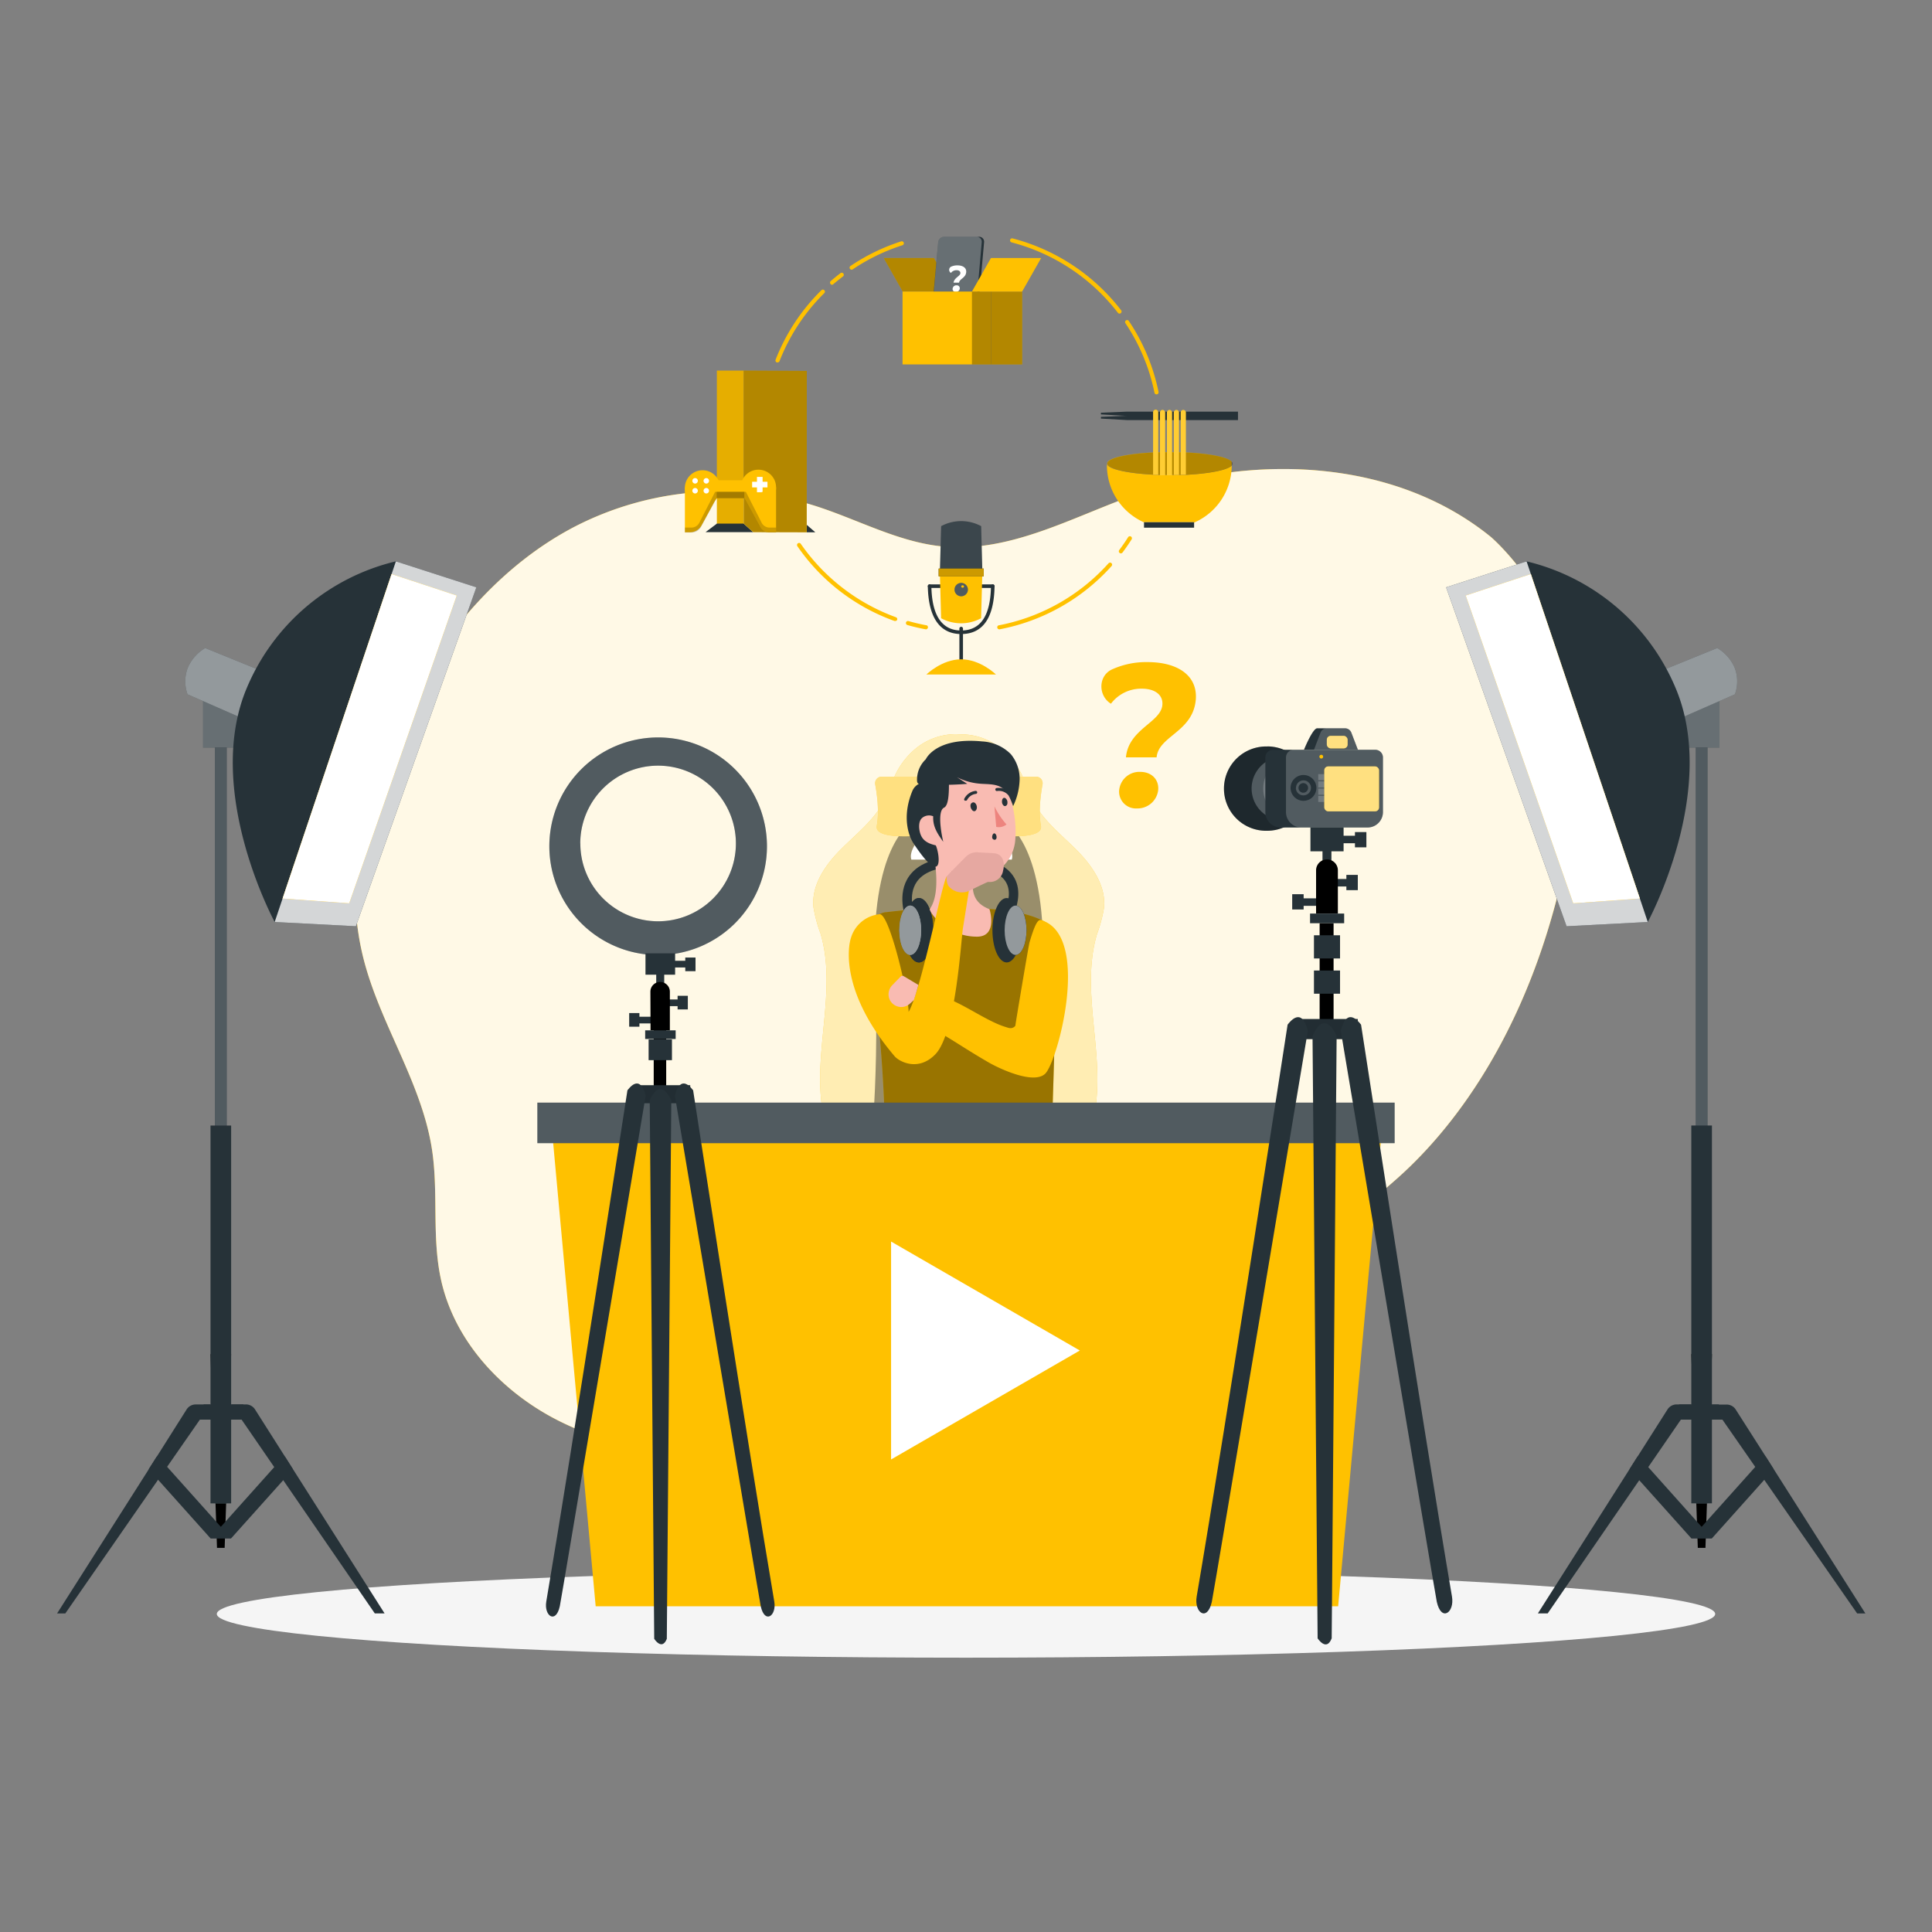 <svg xmlns="http://www.w3.org/2000/svg" viewBox="0 0 500 500"><rect x="0" y="0" width="500" height="500" fill="#808080" stroke="none"/><g id="freepik--background-simple--inject-402"><path d="M385.8,138.93c-25.33-20.53-62.27-21.65-92.93-10.55-15.86,5.74-31.58,14.56-48.39,13.09-11.82-1-22.52-7.1-33.84-10.65a82.29,82.29,0,0,0-61.72,5.38c-18.21,9.43-32.32,25.53-42.36,43.41C94.92,200.34,88.24,225,94.07,248.08c4.3,17,15.1,32.12,17.74,49.49,1.69,11.16-.1,22.72,2.35,33.74,3.52,15.87,15.71,28.9,30.2,36.27s31.08,9.67,47.34,9.76c62.76.38,122.34-30.54,169.48-72,11.13-9.79,40.31-39.64,47.34-103.86C412.87,161.68,385.8,138.93,385.8,138.93Z" style="fill:#FFC100"></path><g style="opacity:0.9"><path d="M385.8,138.93c-25.33-20.53-62.27-21.65-92.93-10.55-15.86,5.74-31.58,14.56-48.39,13.09-11.82-1-22.52-7.1-33.84-10.65a82.29,82.29,0,0,0-61.72,5.38c-18.21,9.43-32.32,25.53-42.36,43.41C94.92,200.34,88.24,225,94.07,248.08c4.3,17,15.1,32.12,17.74,49.49,1.69,11.16-.1,22.72,2.35,33.74,3.52,15.87,15.71,28.9,30.2,36.27s31.08,9.67,47.34,9.76c62.76.38,122.34-30.54,169.48-72,11.13-9.79,40.31-39.64,47.34-103.86C412.87,161.68,385.8,138.93,385.8,138.93Z" style="fill:#fff"></path></g></g><g id="freepik--Shadow--inject-402"><ellipse id="freepik--path--inject-402" cx="250" cy="417.69" rx="193.89" ry="11.32" style="fill:#f5f5f5"></ellipse></g><g id="freepik--Character--inject-402"><path d="M283.92,241.68c-4.45,14.91,2.18,31.11-.65,46.4a20.91,20.91,0,0,1-3.51,8.86c-3.65,4.89-59.62,4.74-63.27-.15a21,21,0,0,1-3.51-8.86c-2.83-15.3,3.8-31.5-.65-46.4a35.83,35.83,0,0,1-1.81-6.77c-.54-5.64,3-10.83,7-14.85s8.64-7.59,11.26-12.6c1.24-2.36,2-5,3.19-7.33a20.12,20.12,0,0,1,5-6.24A16.48,16.48,0,0,1,247.43,190h.1l1.23.06.44,0a16.31,16.31,0,0,1,9.26,3.2,20.29,20.29,0,0,1,5.81,6.91c1.21,2.36,2,5,3.19,7.32,2.62,5,7.28,8.58,11.26,12.6s7.55,9.22,7,14.86A36.53,36.53,0,0,1,283.92,241.68Z" style="fill:#FFC100"></path><path d="M283.92,241.68c-4.45,14.91,2.18,31.11-.65,46.4a20.91,20.91,0,0,1-3.51,8.86c-3.65,4.89-59.62,4.74-63.27-.15a21,21,0,0,1-3.51-8.86c-2.83-15.3,3.8-31.5-.65-46.4a35.83,35.83,0,0,1-1.81-6.77c-.54-5.64,3-10.83,7-14.85s8.64-7.59,11.26-12.6c1.24-2.36,2-5,3.19-7.33a20.12,20.12,0,0,1,5-6.24A16.48,16.48,0,0,1,247.43,190h.1l1.23.06.44,0a16.31,16.31,0,0,1,9.26,3.2,20.29,20.29,0,0,1,5.81,6.91c1.21,2.36,2,5,3.19,7.32,2.62,5,7.28,8.58,11.26,12.6s7.55,9.22,7,14.86A36.53,36.53,0,0,1,283.92,241.68Z" style="fill:#fff;opacity:0.7"></path><polygon points="246.9 189.95 246.79 189.96 246.79 189.95 246.9 189.95" style="fill:#FFC100"></polygon><path d="M269.84,300.07c-2.37-2.38-41-2.38-43.38,0s1.37-16,0-48.59,9.28-38.39,9.28-38.39h24.83s10.62,5.8,9.27,38.39S272.21,302.44,269.84,300.07Z" style="opacity:0.4"></path><path d="M237.63,217.35c-1.07,1.42-2.3,3.51-1.77,5.11h9.6l1.33-9.37h-7.36l0,.24A9.09,9.09,0,0,1,237.63,217.35Z" style="fill:#fff"></path><path d="M260.07,217.35c1.07,1.42,2.31,3.51,1.77,5.11h-9.68l-1.25-9.37h7.36l0,.24A9.09,9.09,0,0,0,260.07,217.35Z" style="fill:#fff"></path><path d="M269.81,203c-.47,2.57-1.09,7.1-.42,10.71.58,3.06-6.87,3-13.36,2.4a84.56,84.56,0,0,0-15.75,0c-6.48.61-13.95.66-13.37-2.4.68-3.61.06-8.14-.41-10.71a1.7,1.7,0,0,1,1.67-2h40A1.7,1.7,0,0,1,269.81,203Z" style="fill:#FFC100"></path><path d="M269.81,203c-.47,2.57-1.09,7.1-.42,10.71.58,3.06-6.87,3-13.36,2.4a84.56,84.56,0,0,0-15.75,0c-6.48.61-13.95.66-13.37-2.4.68-3.61.06-8.14-.41-10.71a1.7,1.7,0,0,1,1.67-2h40A1.7,1.7,0,0,1,269.81,203Z" style="fill:#fff;opacity:0.5"></path><path d="M267.59,270.47s-.07,0-.08,0a0,0,0,0,1,0,0Z" style="fill:#263238"></path><path d="M237.26,203.56a2.92,2.92,0,0,0-.73,1.36,1.21,1.21,0,0,0,.61,1.32,1.5,1.5,0,0,0,1.5-.41c1.38-1.16,1.78-3.1,2.09-4.88,0,0-1.62.85-1.75,1A10.8,10.8,0,0,0,237.26,203.56Z" style="fill:#263238"></path><path d="M261.33,235.75c-11.83-1.38-20.13-1.07-32,.32l-.18,0a5.77,5.77,0,0,0-4.73,6.65,352.28,352.28,0,0,1,4.66,61.56l42.91-.8c.3-20.11,2-50.73.52-60.09C274.62,238.45,265.47,236.45,261.33,235.75Z" style="fill:#FFC100"></path><path d="M261.33,235.75c-11.83-1.38-20.13-1.07-32,.32l-.18,0a5.77,5.77,0,0,0-4.73,6.65,352.28,352.28,0,0,1,4.66,61.56l42.91-.8c.3-20.11,2-50.73.52-60.09C274.62,238.45,265.47,236.45,261.33,235.75Z" style="opacity:0.4"></path><path d="M260,240.74c0,3.53,1.27,6.39,2.83,6.39s2.82-2.86,2.82-6.39-1.26-6.38-2.82-6.38S260,237.22,260,240.74Z" style="fill:#263238"></path><path d="M234.42,237.64c-.11-.25-2.43-6.28.88-10.92,2.52-3.55,7.54-5.18,14.9-4.86,5.9.27,9.91,1.84,11.91,4.69,2.4,3.41,1.15,7.45.68,9l-.05.18L260.4,235l.06-.19c.41-1.32,1.36-4.42-.34-6.85-1.55-2.19-4.92-3.42-10-3.64-6.48-.29-10.79,1-12.81,3.83-2.54,3.57-.61,8.55-.59,8.6Z" style="fill:#263238"></path><path d="M256.84,240.74c0,4.61,1.65,8.34,3.69,8.34s3.69-3.73,3.69-8.34-1.65-8.33-3.69-8.33S256.84,236.14,256.84,240.74Z" style="fill:#263238"></path><path d="M241.51,240.74c0,4.61-1.65,8.34-3.69,8.34s-3.68-3.73-3.68-8.34,1.65-8.33,3.68-8.33S241.51,236.14,241.51,240.74Z" style="fill:#263238"></path><path d="M241.51,240.74c0,4.61-1.65,8.34-3.69,8.34s-3.68-3.73-3.68-8.34,1.65-8.33,3.68-8.33S241.51,236.14,241.51,240.74Z" style="fill:#263238"></path><path d="M238.4,240.74c0,3.53-1.27,6.39-2.83,6.39s-2.83-2.86-2.83-6.39,1.27-6.38,2.83-6.38S238.4,237.22,238.4,240.74Z" style="fill:#263238"></path><path d="M238.4,240.74c0,3.53-1.27,6.39-2.83,6.39s-2.83-2.86-2.83-6.39,1.27-6.38,2.83-6.38S238.4,237.22,238.4,240.74Z" style="fill:#263238"></path><g style="opacity:0.5"><path d="M238.4,240.74c0,3.53-1.27,6.39-2.83,6.39s-2.83-2.86-2.83-6.39,1.27-6.38,2.83-6.38S238.4,237.22,238.4,240.74Z" style="fill:#fff"></path><path d="M238.4,240.74c0,3.53-1.27,6.39-2.83,6.39s-2.83-2.86-2.83-6.39,1.27-6.38,2.83-6.38S238.4,237.22,238.4,240.74Z" style="fill:#fff"></path></g><path d="M260,240.74c0,3.53,1.27,6.39,2.83,6.39s2.82-2.86,2.82-6.39-1.26-6.38-2.82-6.38S260,237.22,260,240.74Z" style="fill:#263238"></path><path d="M260,240.74c0,3.53,1.27,6.39,2.83,6.39s2.82-2.86,2.82-6.39-1.26-6.38-2.82-6.38S260,237.22,260,240.74Z" style="fill:#fff;opacity:0.5"></path><path d="M240.65,235.22c-.4.53,4.14,7.19,12.19,7.19,5.48,0,3.25-7.11,3.25-7.11-4-1.53-4.6-4.34-4.28-7.63a19.31,19.31,0,0,1,.44-2.74l-6.81-5.65-5-4.17C241.75,220.75,243.82,230.68,240.65,235.22Z" style="fill:#f9bbb2"></path><path d="M245.6,221.32a11.9,11.9,0,0,0,.1,2.6c.32,2.59,3.7,5.28,6.24,5.79a21.12,21.12,0,0,1,.44-2.74Z" style="opacity:0.2;isolation:isolate"></path><path d="M238.68,203a10.75,10.75,0,0,1,13.37-7.22c8.39,2.26,11.33,14.06,10.71,21.49a10.62,10.62,0,0,1-17.18,7.64c-4.71-3.64-5.32-8.39-7.05-16.36A10.77,10.77,0,0,1,238.68,203Z" style="fill:#f9bbb2"></path><path d="M256.85,217a.66.66,0,0,0,.71.32.63.63,0,0,0,.35-.6,1.29,1.29,0,0,0-.21-.8c-.11-.15-.29-.29-.46-.24C256.83,215.8,256.66,216.67,256.85,217Z" style="fill:#263238"></path><path d="M238.35,211.27c2.08-.52,4.31,1.87,5.2,3.69,1,2,.32,4.09-1.94,3.69a7.32,7.32,0,0,1-4.39-2.71C235.89,214.15,236.27,211.79,238.35,211.27Z" style="fill:#f9bbb2"></path><path d="M251.79,207.66c.44-.11.88.38,1,1s-.18,1.23-.6,1.28-.86-.44-1-1.1S251.35,207.76,251.79,207.66Z" style="fill:#263238"></path><path d="M259.85,206.47c.39,0,.78.39.87,1s-.16,1.05-.54,1.14-.77-.34-.86-.93S259.46,206.52,259.85,206.47Z" style="fill:#263238"></path><path d="M257.82,214a3.18,3.18,0,0,0,2.66-.63,20.59,20.59,0,0,1-3.12-4.67Z" style="fill:#ed847e"></path><path d="M250.25,207.09a3,3,0,0,1,2.24-1.63.39.39,0,1,0-.06-.77,3.71,3.71,0,0,0-2.86,2h0a.38.38,0,0,0,.13.52.3.3,0,0,0,.18,0A.39.39,0,0,0,250.25,207.09Z" style="fill:#263238"></path><path d="M261.31,205.59a.38.38,0,0,0,0-.54,4,4,0,0,0-3.42-1.1h0a.38.38,0,0,0-.29.46.4.4,0,0,0,.46.3,3.23,3.23,0,0,1,2.74.91.4.4,0,0,0,.35.09A.39.39,0,0,0,261.31,205.59Z" style="fill:#263238"></path><path d="M245.59,202.94a.81.81,0,0,0-1-.78l-5.34.3a3.64,3.64,0,0,0-3.14,2.26c-2.77,6.71-.93,11.66.27,13.49,8,12.11,6.85,2.82,5.8.57-2.21-.52-3.54-1.35-4.08-3.27-.34-1.25-.41-3,.55-3.83a2.78,2.78,0,0,1,2.86-.43c-.12,2.63,1,4.34,2.6,6.61,0,0-1.9-7.84.22-8.85C245.55,208.42,245.58,204.88,245.59,202.94Z" style="fill:#263238"></path><path d="M239.59,196.5a7.29,7.29,0,0,0-2.26,5.62,1,1,0,0,0,.25.63,1,1,0,0,0,.65.2,84.25,84.25,0,0,0,12.1-.09l-2.69-1.73a15.94,15.94,0,0,0,6,1.69c1.9.16,4,0,5.56,1s2.35,3,3,4.8a17,17,0,0,0,1.68-6.88,10,10,0,0,0-2.29-6.58,11.27,11.27,0,0,0-7.41-3.28C242.11,190.7,239.59,196.5,239.59,196.5Z" style="fill:#263238"></path><path d="M220.25,242.65c-.76,2.14-2.93,14,11.28,30.71,1.17,1.37,6.09,4.06,10.53-.5,5.35-5.51,6.64-29.51,7.15-32.66s1.06-6.69,1.55-9.73c-5.31.61-4.57-2.09-5.74-3.7-1.19,1.51-6.64,29.64-9.88,35.11.1-3.64-4.91-25.65-7.52-25.28A8.6,8.6,0,0,0,220.25,242.65Z" style="fill:#FFC100"></path><path d="M236.52,258.75c.38-1.06.69-2.22,1.16-3.85l-3.87-2.31a.68.68,0,0,0-.74.16L231,254.88a3.41,3.41,0,0,0-.84,3.61,3.31,3.31,0,0,0,5.31,1.27l1.1-1h0Z" style="fill:#f9bbb2"></path><path d="M266.43,243.92c-.24.82-3.79,22-3.66,21.56-.88,1-1.85.5-2.49.31-4.95-1.48-11.21-6.26-16.16-7.74-.68-.2-1.53-.37-2,.14a2,2,0,0,0-.42,1.16c-.18,1.35-.92,4-1.1,5.32a1.52,1.52,0,0,0,.07.92,1.49,1.49,0,0,0,.6.51c6.12,3.53,8.52,5.34,14.63,8.88,2.66,1.53,11.55,5.76,14.57,2.92,3.19-3,11.64-34.34-.14-39.45C269.07,237.91,268.46,237,266.43,243.92Z" style="fill:#FFC100"></path><path d="M259.67,225c-.05.19-.09.38-.12.56a3.41,3.41,0,0,1-3.46,2.69l-.4,0c-.28.06-2.78,1.28-4.72,2.22a4.48,4.48,0,0,1-5.6-1.31,4.91,4.91,0,0,1-.41-2.26c0-.15,3.09-3.22,5-5.17a4,4,0,0,1,3.22-1.15c1,.1,2.94.13,4.13.25C259.39,221,260.09,223,259.67,225Z" style="fill:#e6a8a1"></path><path d="M300.82,182.44c.22-2.58-1.89-4.21-5.31-4.21a9.8,9.8,0,0,0-8,3.89h0c-3.34-2.06-3.32-7.17.22-8.85a21.35,21.35,0,0,1,9.24-1.92c7.88,0,13,3.52,12.5,9.72-.74,8.41-9.65,9.36-10.14,14.93h-7.94C292.08,188.64,300.42,187,300.82,182.44Zm-11.17,22a5.24,5.24,0,0,1,5.45-4.68c2.94,0,4.87,2,4.64,4.68a5.37,5.37,0,0,1-5.47,4.78A4.35,4.35,0,0,1,289.65,204.41Z" style="fill:#FFC100"></path><polygon points="346.31 415.71 154.16 415.71 142.21 285.47 358.27 285.47 346.31 415.71" style="fill:#FFC100"></polygon><rect x="139.07" y="285.36" width="221.86" height="10.49" style="fill:#263238"></rect><rect x="139.07" y="285.36" width="221.86" height="10.49" style="fill:#fff;opacity:0.2"></rect><polygon points="279.46 349.51 230.61 321.31 230.61 377.71 279.46 349.51" style="fill:#fff"></polygon></g><g id="freepik--Lamps--inject-402"><polygon points="437.71 350.44 439.39 400.59 441.37 400.59 443.05 350.44 437.71 350.44"></polygon><polygon points="433.16 367.4 434.56 363.46 444.79 363.46 447.6 367.4 433.16 367.4" style="fill:#263238"></polygon><polygon points="421.71 380.24 424.23 383.07 437.71 398.12 437.71 398.12 438.74 398.12 438.83 398.12 441.93 398.12 442.02 398.12 443.05 398.12 442.06 397.02 441.93 396.87 440.38 395.14 438.83 393.41 438.57 393.12 437.71 392.16 426.56 379.69 424.11 376.96 423.79 376.96 421.71 380.24" style="fill:#263238"></polygon><polygon points="459.04 380.24 456.6 382.97 443.05 398.12 437.71 398.12 437.71 398.11 438.7 397.01 438.83 396.87 440.38 395.14 441.93 393.41 442.19 393.11 443.05 392.15 454.27 379.62 456.65 376.96 456.96 376.96 459.04 380.24" style="fill:#263238"></polygon><rect x="336.29" y="283.42" width="208.19" height="3.1" transform="translate(725.35 -155.41) rotate(90)" style="fill:#263238"></rect><rect x="438.83" y="193.5" width="3.1" height="195.57" style="fill:#fff;opacity:0.2"></rect><path d="M482.76,417.56h-2.13L456.6,383l-2.33-3.35-8.49-12.22-2.73-3.93h3.79a2.77,2.77,0,0,1,2.37,1.3L457,377l2.08,3.28Z" style="fill:#263238"></path><path d="M398,417.55l33.55-52.79a2.82,2.82,0,0,1,2.37-1.3h3.8l-37.18,54.09Z" style="fill:#263238"></path><rect x="435.78" y="180.88" width="9.21" height="12.62" style="fill:#263238"></rect><rect x="435.78" y="180.88" width="9.21" height="12.62" style="fill:#fff;opacity:0.3"></rect><path d="M430.1,173.53l14.32-5.82a11,11,0,0,1,4.49,5.06,9.83,9.83,0,0,1,.08,6.92l-13.69,6Z" style="fill:#263238"></path><path d="M430.1,173.53l14.32-5.82a11,11,0,0,1,4.49,5.06,9.83,9.83,0,0,1,.08,6.92l-13.69,6Z" style="fill:#fff;opacity:0.5"></path><path d="M426.44,238.61s18.6-34.21,7.07-60.87a55.91,55.91,0,0,0-38.43-32.46l-.31.1,31.49,93.24Z" style="fill:#263238"></path><polygon points="395.08 145.28 374.25 152 405.43 239.71 426.44 238.61 395.08 145.28" style="fill:#263238"></polygon><polygon points="395.08 145.28 374.25 152 405.43 239.71 426.44 238.61 395.08 145.28" style="fill:#fff;opacity:0.8"></polygon><polygon points="396.18 148.56 379.32 154.12 407.15 233.78 424.4 232.54 396.18 148.56 396.18 148.56" style="fill:#FFC100"></polygon><polygon points="396.18 148.56 379.32 154.12 407.15 233.78 424.4 232.54 396.18 148.56 396.18 148.56" style="fill:#fff"></polygon><rect x="437.71" y="291.28" width="5.34" height="97.78" style="fill:#263238"></rect><polygon points="59.82 350.44 58.14 400.59 56.16 400.59 54.48 350.44 59.82 350.44"></polygon><polygon points="64.37 367.4 62.96 363.46 52.74 363.46 49.93 367.4 64.37 367.4" style="fill:#263238"></polygon><polygon points="75.81 380.24 73.3 383.07 59.82 398.12 59.81 398.12 58.79 398.12 58.7 398.12 55.6 398.12 55.5 398.12 54.48 398.12 55.47 397.02 55.6 396.87 57.15 395.14 58.7 393.41 58.96 393.12 59.81 392.16 70.97 379.69 73.42 376.96 73.73 376.96 75.81 380.24" style="fill:#263238"></polygon><polygon points="38.48 380.24 40.92 382.97 54.48 398.12 59.82 398.12 59.81 398.11 58.83 397.01 58.7 396.87 57.15 395.14 55.6 393.41 55.34 393.11 54.48 392.15 43.26 379.62 40.88 376.96 40.56 376.96 38.48 380.24" style="fill:#263238"></polygon><rect x="-46.95" y="283.42" width="208.19" height="3.1" transform="translate(342.12 227.83) rotate(90)" style="fill:#263238"></rect><rect x="55.6" y="193.5" width="3.1" height="195.57" style="fill:#fff;opacity:0.2"></rect><path d="M14.77,417.56H16.9l24-34.59,2.34-3.35,8.49-12.22,2.73-3.93h-3.8a2.78,2.78,0,0,0-2.37,1.3L40.56,377l-2.08,3.28Z" style="fill:#263238"></path><path d="M99.53,417.55,66,364.76a2.79,2.79,0,0,0-2.37-1.3H59.82L97,417.55Z" style="fill:#263238"></path><rect x="52.54" y="180.88" width="9.21" height="12.62" transform="translate(114.3 374.38) rotate(180)" style="fill:#263238"></rect><rect x="52.54" y="180.88" width="9.21" height="12.62" transform="translate(114.3 374.38) rotate(180)" style="fill:#fff;opacity:0.3"></rect><path d="M67.42,173.53l-14.31-5.82a11,11,0,0,0-4.49,5.06,9.83,9.83,0,0,0-.08,6.92l13.69,6Z" style="fill:#263238"></path><path d="M67.42,173.53l-14.31-5.82a11,11,0,0,0-4.49,5.06,9.83,9.83,0,0,0-.08,6.92l13.69,6Z" style="fill:#fff;opacity:0.5"></path><path d="M71.09,238.61S52.49,204.4,64,177.74a55.91,55.91,0,0,1,38.43-32.46l.3.1L71.27,238.62Z" style="fill:#263238"></path><polygon points="102.45 145.28 123.28 152 92.1 239.71 71.09 238.61 102.45 145.28" style="fill:#263238"></polygon><polygon points="102.45 145.28 123.28 152 92.1 239.71 71.09 238.61 102.45 145.28" style="fill:#fff;opacity:0.8"></polygon><polygon points="101.34 148.56 118.21 154.12 90.38 233.78 73.13 232.54 101.34 148.56 101.34 148.56" style="fill:#FFC100"></polygon><polygon points="101.34 148.56 118.21 154.12 90.38 233.78 73.13 232.54 101.34 148.56 101.34 148.56" style="fill:#fff"></polygon><rect x="54.48" y="291.28" width="5.34" height="97.78" transform="translate(114.3 680.35) rotate(180)" style="fill:#263238"></rect><path d="M142.17,219a28.16,28.16,0,1,0,28.16-28.15A28.15,28.15,0,0,0,142.17,219Zm8-.71a20.14,20.14,0,1,1,20.14,20.14A20.14,20.14,0,0,1,150.19,218.27Z" style="fill:#263238"></path><g style="opacity:0.2"><path d="M142.17,219a28.16,28.16,0,1,0,28.16-28.15A28.15,28.15,0,0,0,142.17,219Zm8-.71a20.14,20.14,0,1,1,20.14,20.14A20.14,20.14,0,0,1,150.19,218.27Z" style="fill:#fff"></path></g><rect x="175.36" y="257.71" width="2.65" height="3.53" transform="translate(353.37 518.95) rotate(180)" style="fill:#263238"></rect><rect x="172.41" y="258.66" width="4.78" height="1.73" transform="translate(349.6 519.05) rotate(180)" style="fill:#263238"></rect><rect x="162.83" y="262.18" width="2.65" height="3.53" style="fill:#263238"></rect><rect x="163.65" y="263.13" width="4.78" height="1.73" style="fill:#263238"></rect><rect x="177.34" y="247.8" width="2.65" height="3.53" transform="translate(357.34 499.14) rotate(180)" style="fill:#263238"></rect><rect x="174.39" y="248.65" width="4.78" height="1.73" transform="translate(353.57 499.03) rotate(180)" style="fill:#263238"></rect><rect x="169.19" y="258.12" width="3.23" height="39.82" transform="translate(341.6 556.05) rotate(180)"></rect><rect x="167.86" y="269" width="6.04" height="5.37" transform="translate(341.76 543.37) rotate(180)" style="fill:#263238"></rect><rect x="169.84" y="251.28" width="2.07" height="6.43" transform="translate(341.74 508.99) rotate(180)" style="fill:#263238"></rect><path d="M168.36,266.65h5v-10a2.52,2.52,0,0,0-2.52-2.52h0a2.52,2.52,0,0,0-2.52,2.52Z"></path><rect x="166.97" y="266.65" width="7.89" height="2.24" transform="translate(341.83 535.54) rotate(180)" style="fill:#263238"></rect><rect x="167.05" y="246.72" width="7.67" height="5.53" transform="translate(341.77 498.97) rotate(180)" style="fill:#263238"></rect><rect x="164.2" y="280.86" width="14.43" height="4.66" transform="translate(342.83 566.37) rotate(180)" style="fill:#263238"></rect><rect x="164.2" y="280.86" width="14.43" height="4.66" transform="translate(342.83 566.37) rotate(180)" style="opacity:0.1"></rect><path d="M173.73,284.79s-2.68-6.64-5.58,0l1.16,139.34s2,3.16,3.26,0Z" style="fill:#263238"></path><path d="M179.38,282.16s14.16,92,21,132.3c.64,3.74-2.46,5.93-3.5,1.23-.41-1.85-22.21-132.07-22.21-132.07S175.77,277.5,179.38,282.16Z" style="fill:#263238"></path><path d="M162.38,282.16s-14.16,92-21,132.3c-.64,3.74,2.46,5.93,3.5,1.23.41-1.85,22.21-132.07,22.21-132.07S166,277.5,162.38,282.16Z" style="fill:#263238"></path></g><g id="freepik--Camera--inject-402"><path d="M328,193.17a10.93,10.93,0,0,1,4.35.91l2.62,1.16a9.42,9.42,0,0,1,0,17.68l-2.62,1.15A10.76,10.76,0,0,1,328,215a10.91,10.91,0,1,1,0-21.81Z" style="fill:#263238"></path><path d="M328,193.17a10.93,10.93,0,0,1,4.35.91l2.62,1.16a9.42,9.42,0,0,1,0,17.68l-2.62,1.15A10.76,10.76,0,0,1,328,215a10.91,10.91,0,1,1,0-21.81Z" style="opacity:0.2"></path><path d="M331.89,195.82h10.83a8.26,8.26,0,1,1,0,16.51H331.89a8.26,8.26,0,0,1,0-16.51Z" style="fill:#263238"></path><path d="M331.89,195.82h10.83a8.26,8.26,0,1,1,0,16.51H331.89a8.26,8.26,0,0,1,0-16.51Z" style="fill:#fff;opacity:0.2"></path><path d="M334.9,195.82h2.57a8.26,8.26,0,1,0,0,16.51H334.9a8.26,8.26,0,0,1,0-16.51Z" style="fill:#fff;opacity:0.2"></path><path d="M340.89,188.48h7.2a1.76,1.76,0,0,1,1.64,1.13l1.69,4.41H337.47S339.71,188.48,340.89,188.48Z" style="fill:#263238"></path><path d="M343.39,188.48h4.7a1.76,1.76,0,0,1,1.64,1.13l1.69,4.41H340.06l1.69-4.41A1.75,1.75,0,0,1,343.39,188.48Z" style="fill:#fff;opacity:0.2"></path><path d="M331.46,194H353.9a4,4,0,0,1,4,4v14.12a2,2,0,0,1-2,2H329.46a2,2,0,0,1-2-2V198A4,4,0,0,1,331.46,194Z" transform="translate(685.37 408.16) rotate(180)" style="fill:#263238"></path><path d="M336.8,194h17.1a4,4,0,0,1,4,4v14.12a2,2,0,0,1-2,2H334.8a2,2,0,0,1-2-2V198A4,4,0,0,1,336.8,194Z" transform="translate(690.71 408.16) rotate(180)" style="fill:#fff;opacity:0.2"></path><rect x="342.73" y="198.34" width="14.16" height="11.62" rx="1" transform="translate(699.62 408.31) rotate(180)" style="fill:#FFC100"></rect><rect x="342.73" y="198.34" width="14.16" height="11.62" rx="1" transform="translate(699.62 408.31) rotate(180)" style="fill:#fff;opacity:0.5"></rect><rect x="343.39" y="190.44" width="5.38" height="3.24" rx="1" transform="translate(692.15 384.12) rotate(180)" style="fill:#FFC100"></rect><rect x="343.39" y="190.44" width="5.38" height="3.24" rx="1" transform="translate(692.15 384.12) rotate(180)" style="fill:#fff;opacity:0.5"></rect><rect x="341.16" y="200.34" width="1.57" height="1.57" transform="translate(683.89 402.25) rotate(180)" style="fill:#fff;opacity:0.2"></rect><rect x="341.16" y="202.22" width="1.57" height="1.57" transform="translate(683.89 406.01) rotate(180)" style="fill:#fff;opacity:0.2"></rect><rect x="341.16" y="204.1" width="1.57" height="1.57" transform="translate(683.89 409.77) rotate(180)" style="fill:#fff;opacity:0.2"></rect><rect x="341.16" y="205.98" width="1.57" height="1.57" transform="translate(683.89 413.53) rotate(180)" style="fill:#fff;opacity:0.2"></rect><path d="M334,203.91a3.34,3.34,0,1,0,3.34-3.34A3.34,3.34,0,0,0,334,203.91Zm1.4,0a1.94,1.94,0,1,1,1.94,1.93A1.93,1.93,0,0,1,335.37,203.91Z" style="fill:#263238"></path><path d="M336.05,203.91a1.24,1.24,0,0,0,2.48,0,1.24,1.24,0,1,0-2.48,0Z" style="fill:#263238"></path><path d="M341.46,195.82a.49.49,0,0,0,.49.49.48.48,0,0,0,.48-.49.47.47,0,0,0-.48-.48A.48.48,0,0,0,341.46,195.82Z" style="fill:#FFC100"></path><rect x="348.44" y="226.42" width="2.96" height="3.95" transform="translate(699.84 456.79) rotate(180)" style="fill:#263238"></rect><rect x="345.14" y="227.49" width="5.35" height="1.94" transform="translate(695.62 456.91) rotate(180)" style="fill:#263238"></rect><rect x="334.42" y="231.42" width="2.96" height="3.95" style="fill:#263238"></rect><rect x="335.33" y="232.49" width="5.35" height="1.94" style="fill:#263238"></rect><rect x="350.65" y="215.34" width="2.96" height="3.95" transform="translate(704.27 434.63) rotate(180)" style="fill:#263238"></rect><rect x="347.35" y="216.29" width="5.35" height="1.94" transform="translate(700.06 434.52) rotate(180)" style="fill:#263238"></rect><rect x="341.53" y="238.93" width="3.61" height="29.17" transform="translate(686.66 507.02) rotate(180)"></rect><rect x="335.27" y="263.72" width="16.13" height="5.21" transform="translate(686.66 532.65) rotate(180)" style="fill:#263238"></rect><rect x="335.27" y="263.72" width="16.13" height="5.21" transform="translate(686.66 532.65) rotate(180)" style="opacity:0.1"></rect><path d="M345.92,268.11s-3-7.42-6.24,0L341,424s2.28,3.54,3.64,0Z" style="fill:#263238"></path><path d="M352.24,265.18s15.84,102.91,23.53,148c.71,4.19-2.76,6.63-3.93,1.37C371.39,412.46,347,266.81,347,266.81S348.2,260,352.24,265.18Z" style="fill:#263238"></path><path d="M333.23,265.18s-15.85,102.91-23.53,148c-.71,4.19,2.75,6.63,3.92,1.37.46-2.06,24.84-147.71,24.84-147.71S337.26,260,333.23,265.18Z" style="fill:#263238"></path><rect x="340.05" y="251.18" width="6.75" height="6" transform="translate(686.85 508.35) rotate(180)" style="fill:#263238"></rect><rect x="340.05" y="242.05" width="6.75" height="6" transform="translate(686.85 490.1) rotate(180)" style="fill:#263238"></rect><rect x="342.26" y="219.23" width="2.31" height="7.19" transform="translate(686.83 445.66) rotate(180)" style="fill:#263238"></rect><path d="M340.6,236.42h5.64V225.24a2.82,2.82,0,0,0-2.82-2.82h0a2.82,2.82,0,0,0-2.82,2.82Z"></path><rect x="339.05" y="236.42" width="8.83" height="2.5" transform="translate(686.92 475.35) rotate(180)" style="fill:#263238"></rect><rect x="339.14" y="214.13" width="8.58" height="6.19" transform="translate(686.86 434.45) rotate(180)" style="fill:#263238"></rect></g><g id="freepik--Content--inject-402"><path d="M231.68,160.71l-.18,0a51.6,51.6,0,0,1-25.14-19.36.54.54,0,0,1,.14-.74.53.53,0,0,1,.74.13,51.33,51.33,0,0,0,24.62,19,.53.53,0,0,1,.32.68A.54.54,0,0,1,231.68,160.71Z" style="fill:#FFC100"></path><path d="M239.75,162.88h-.1a49.33,49.33,0,0,1-4.81-1.12.54.54,0,0,1-.37-.66.53.53,0,0,1,.66-.36c1.54.44,3.13.81,4.71,1.1a.53.53,0,0,1-.09,1Z" style="fill:#FFC100"></path><path d="M258.49,162.85a.53.53,0,0,1-.09-1,51.05,51.05,0,0,0,28.49-16.07.53.53,0,1,1,.79.71,52,52,0,0,1-29.09,16.4Z" style="fill:#FFC100"></path><path d="M290.08,143.21a.56.56,0,0,1-.32-.11.54.54,0,0,1-.1-.75c.81-1.07,1.58-2.19,2.3-3.33a.53.53,0,0,1,.9.57c-.74,1.16-1.53,2.31-2.35,3.4A.55.55,0,0,1,290.08,143.21Z" style="fill:#FFC100"></path><path d="M299.3,102.07a.53.53,0,0,1-.52-.42,50.4,50.4,0,0,0-7.52-18,.52.52,0,0,1,.14-.73.53.53,0,0,1,.74.14,51.41,51.41,0,0,1,7.69,18.37.52.52,0,0,1-.42.62Z" style="fill:#FFC100"></path><path d="M289.73,81.16a.51.51,0,0,1-.42-.21A51,51,0,0,0,261.8,62.73a.54.54,0,0,1-.38-.65.53.53,0,0,1,.65-.38,52,52,0,0,1,28.08,18.6.54.54,0,0,1-.09.75A.57.57,0,0,1,289.73,81.16Z" style="fill:#FFC100"></path><path d="M220.45,69.8a.53.53,0,0,1-.29-1,51.51,51.51,0,0,1,13-6.31.53.53,0,1,1,.33,1,50.79,50.79,0,0,0-12.75,6.18A.48.48,0,0,1,220.45,69.8Z" style="fill:#FFC100"></path><path d="M215.36,73.71a.56.56,0,0,1-.4-.19.54.54,0,0,1,0-.75c.83-.71,1.68-1.42,2.55-2.08a.54.54,0,0,1,.75.1.53.53,0,0,1-.1.75c-.85.65-1.69,1.33-2.5,2A.52.52,0,0,1,215.36,73.71Z" style="fill:#FFC100"></path><path d="M201.22,93.79a.65.65,0,0,1-.19,0,.54.54,0,0,1-.31-.69,51.59,51.59,0,0,1,11.86-18,.53.53,0,0,1,.75.76,50.44,50.44,0,0,0-11.61,17.66A.55.55,0,0,1,201.22,93.79Z" style="fill:#FFC100"></path><g id="freepik--Podcast--inject-402"><path d="M248.75,164.09c-5.51,0-8.49-4.28-8.63-12.38a.46.46,0,0,1,.45-.47.48.48,0,0,1,.47.46c.13,7.61,2.73,11.47,7.71,11.47s7.6-3.75,7.71-11.47a.47.47,0,0,1,.47-.46h0a.47.47,0,0,1,.46.47C257.26,159.93,254.35,164.09,248.75,164.09Z" style="fill:#263238"></path><path d="M256.93,152.16H240.58a.45.45,0,0,1-.46-.46.46.46,0,0,1,.46-.46h16.35a.47.47,0,0,1,.46.46A.46.46,0,0,1,256.93,152.16Z" style="fill:#263238"></path><path d="M254.24,148.08h-11l.33-11.92.23-.11a10.91,10.91,0,0,1,9.89,0l.23.11Z" style="fill:#263238"></path><g style="opacity:0.1"><path d="M254.24,148.08h-11l.33-11.92.23-.11a10.91,10.91,0,0,1,9.89,0l.23.11Z" style="fill:#fafafa"></path></g><path d="M243.23,148.08h11L253.91,160l-.23.12a10.91,10.91,0,0,1-9.89,0l-.23-.12Z" style="fill:#FFC100"></path><rect x="242.93" y="147.15" width="11.65" height="2" style="fill:#263238"></rect><rect x="242.93" y="147.15" width="11.65" height="2" style="fill:#FFC100"></rect><rect x="242.93" y="147.15" width="11.65" height="2" style="opacity:0.2"></rect><path d="M250.1,153.68a1.73,1.73,0,1,1-.26-2.44A1.72,1.72,0,0,1,250.1,153.68Z" style="fill:#263238"></path><path d="M250.49,152.59a1.74,1.74,0,1,1-1.74-1.73A1.74,1.74,0,0,1,250.49,152.59Z" style="fill:#fff;opacity:0.2"></path><path d="M249.5,151.78a.38.38,0,0,1-.75,0,.38.38,0,0,1,.75,0Z" style="fill:#FFC100"></path><path d="M248.75,171.26a.47.47,0,0,1-.46-.46v-8.18a.47.47,0,0,1,.93,0v8.18A.47.47,0,0,1,248.75,171.26Z" style="fill:#263238"></path><path d="M239.75,174.56s4-3.93,9-3.93,9,3.93,9,3.93Z" style="fill:#FFC100"></path></g><g id="freepik--Game--inject-402"><rect x="185.53" y="95.91" width="6.93" height="41.02" style="fill:#FFC100"></rect><rect x="185.53" y="95.91" width="6.93" height="41.02" style="opacity:0.1"></rect><polygon points="194.93 137.72 182.59 137.72 185.53 135.51 192.46 135.51 194.93 137.72" style="fill:#263238"></polygon><polygon points="211 137.76 208.78 137.76 208.8 135.84 211 137.76" style="fill:#263238"></polygon><polygon points="208.8 95.99 208.78 137.76 194.93 137.72 192.46 135.51 192.46 95.91 208.8 95.99" style="fill:#FFC100"></polygon><polygon points="208.8 95.99 208.78 137.76 194.93 137.72 192.46 135.51 192.46 95.91 208.8 95.99" style="opacity:0.3"></polygon><path d="M177.25,126.12v11.64h1.32a3.45,3.45,0,0,0,3-1.81l3.86-7.08Z" style="fill:#FFC100"></path><path d="M186.4,126.27a4.58,4.58,0,1,1-4.58-4.57A4.58,4.58,0,0,1,186.4,126.27Z" style="fill:#FFC100"></path><circle cx="196.28" cy="126.12" r="4.57" style="fill:#FFC100"></circle><rect x="195.9" y="123.42" width="1.46" height="3.97" style="fill:#fff"></rect><rect x="195.9" y="123.42" width="1.46" height="3.97" transform="translate(71.23 322.04) rotate(-90)" style="fill:#fff"></rect><path d="M180.6,124.43a.71.71,0,1,1-.71-.7A.7.7,0,0,1,180.6,124.43Z" style="fill:#fff"></path><path d="M183.5,124.43a.71.71,0,1,1-.71-.7A.71.71,0,0,1,183.5,124.43Z" style="fill:#fff"></path><path d="M180.6,127a.71.71,0,1,1-.71-.71A.71.71,0,0,1,180.6,127Z" style="fill:#fff"></path><path d="M183.5,127a.71.71,0,1,1-.71-.71A.71.71,0,0,1,183.5,127Z" style="fill:#fff"></path><rect x="184.38" y="124.3" width="9.4" height="4.57" style="fill:#FFC100"></rect><path d="M200.85,126.12v11.64H199a2.56,2.56,0,0,1-2.24-1.33l-4.12-7.56Z" style="fill:#FFC100"></path><path d="M177.25,136.54h1.68a2.31,2.31,0,0,0,2.06-1.26l4.09-8h7.55v1.64h-7.16l-4.08,7.49a2.69,2.69,0,0,1-2.36,1.4h-1.78Z" style="opacity:0.2"></path><path d="M200.85,136.54h-1.68a2.32,2.32,0,0,1-2.06-1.26l-4.08-8h-7.56v1.64h7.16l4.08,7.49a2.7,2.7,0,0,0,2.36,1.4h1.78Z" style="opacity:0.2"></path></g><g id="freepik--Eat--inject-402"><path d="M318.77,120.45A16.13,16.13,0,0,1,309,135.26v-.11h-13a16.12,16.12,0,0,1-9.53-14.71c0-.13,0-.26,0-.39.18,1.33,5.15,2.44,11.87,2.79l1.33.05.45,0,1.34,0h2.24c.45,0,.9,0,1.34,0h.44l1.34,0C313.05,122.56,317.77,121.62,318.77,120.45Z" style="fill:#FFC100"></path><path d="M318.77,120.45c-1,1.17-5.72,2.11-11.87,2.41l-1.34,0h-.44c-.44,0-.89,0-1.34,0h-2.24l-1.34,0-.45,0-1.33-.05c-6.72-.35-11.69-1.46-11.87-2.79a1.09,1.09,0,0,1,0-.18c.25-1.33,5.19-2.42,11.86-2.75.43,0,.88,0,1.33-.06h.45c.43,0,.89,0,1.34,0h1.79c.15,0,.3,0,.45,0l1.34,0,.44,0,1.34.05c6.08.29,10.77,1.21,11.84,2.37C318.76,119.8,318.77,120.13,318.77,120.45Z" style="fill:#FFC100"></path><path d="M319,120a.68.68,0,0,1-.2.47c-1,1.17-5.72,2.11-11.87,2.41l-1.34,0h-.44c-.44,0-.89,0-1.34,0h-2.24l-1.34,0-.45,0-1.33-.05c-6.72-.35-11.69-1.46-11.87-2.79a.19.19,0,0,1,0-.08.18.18,0,0,1,0-.1c.25-1.33,5.19-2.42,11.86-2.75.43,0,.88,0,1.33-.06h.45c.43,0,.89,0,1.34,0h1.79c.15,0,.3,0,.45,0l1.34,0,.44,0,1.34.05c6.08.29,10.77,1.21,11.84,2.37A.7.7,0,0,1,319,120Z" style="opacity:0.3"></path><polygon points="284.92 107.25 284.92 106.81 291.68 106.53 320.39 106.53 320.39 107.65 291.68 107.65 284.92 107.25" style="fill:#263238"></polygon><polygon points="284.92 108.33 284.92 107.88 291.68 107.6 320.39 107.6 320.39 108.72 291.68 108.72 284.92 108.33" style="fill:#263238"></polygon><path d="M299.75,106.76V122.9l-1.33-.05V106.76a.67.67,0,1,1,1.33,0Z" style="fill:#FFC100"></path><path d="M301.54,106.76V123l-1.34,0V106.76a.67.67,0,0,1,1.34,0Z" style="fill:#FFC100"></path><path d="M303.33,106.76V123H302V106.76a.67.67,0,0,1,1.34,0Z" style="fill:#FFC100"></path><path d="M305.12,106.76v16.16c-.44,0-.89,0-1.34,0V106.76a.67.67,0,0,1,1.34,0Z" style="fill:#FFC100"></path><path d="M306.9,106.76v16.1l-1.34,0V106.76a.67.67,0,0,1,1.34,0Z" style="fill:#FFC100"></path><g style="opacity:0.2"><path d="M303.33,106.76V123H302V106.76a.67.67,0,0,1,1.34,0Z" style="fill:#fff"></path></g><rect x="296.07" y="135.15" width="12.96" height="1.41" style="fill:#263238"></rect><path d="M299.09,106.09a.67.67,0,0,0-.67.67v16.09l1.33.05V106.76A.67.67,0,0,0,299.09,106.09Z" style="fill:#fff;opacity:0.2"></path><g style="opacity:0.2"><path d="M301.54,106.76V123l-1.34,0V106.76a.67.67,0,0,1,1.34,0Z" style="fill:#fff"></path></g><g style="opacity:0.2"><path d="M305.12,106.76v16.16c-.44,0-.89,0-1.34,0V106.76a.67.67,0,0,1,1.34,0Z" style="fill:#fff"></path></g><g style="opacity:0.2"><path d="M306.9,106.76v16.1l-1.34,0V106.76a.67.67,0,0,1,1.34,0Z" style="fill:#fff"></path></g></g><g id="freepik--Unbox--inject-402"><polygon points="228.71 66.78 233.6 75.41 233.63 75.45 246.61 75.45 241.72 66.81 241.69 66.78 228.71 66.78" style="fill:#FFC100"></polygon><polygon points="228.71 66.78 233.6 75.41 233.63 75.45 246.61 75.45 241.72 66.81 241.69 66.78 228.71 66.78" style="opacity:0.3"></polygon><path d="M254.68,62.7,253,81.52a1.58,1.58,0,0,1-1.54,1.41h-9.06a1.27,1.27,0,0,1-1.29-1.41L242.8,62.7a1.58,1.58,0,0,1,1.54-1.42h9A1.28,1.28,0,0,1,254.68,62.7Z" style="fill:#263238"></path><path d="M254.07,62.7l-1.64,18.82a1.58,1.58,0,0,1-1.54,1.41h-8.45a1.27,1.27,0,0,1-1.29-1.41L242.8,62.7a1.58,1.58,0,0,1,1.54-1.42h8.44A1.28,1.28,0,0,1,254.07,62.7Z" style="fill:#fff;opacity:0.3"></path><path d="M248.55,70.69c0-.47-.34-.76-1-.76a1.76,1.76,0,0,0-1.44.7h0a.92.92,0,0,1,0-1.6,3.77,3.77,0,0,1,1.67-.35c1.43,0,2.37.64,2.27,1.76-.14,1.53-1.75,1.7-1.84,2.71h-1.44C247,71.81,248.48,71.52,248.55,70.69Zm-2,4a.94.94,0,0,1,1-.85.77.77,0,0,1,.84.85,1,1,0,0,1-1,.87A.79.79,0,0,1,246.53,74.67Z" style="fill:#fff"></path><rect x="233.58" y="75.45" width="22.88" height="18.86" style="fill:#FFC100"></rect><rect x="256.46" y="75.45" width="8.08" height="18.86" style="fill:#FFC100"></rect><rect x="251.54" y="75.45" width="13" height="18.86" style="opacity:0.3"></rect><polygon points="269.45 66.78 264.55 75.41 264.53 75.45 251.54 75.45 256.44 66.81 256.46 66.78 269.45 66.78" style="fill:#FFC100"></polygon><polygon points="264.55 75.41 264.54 75.45 264.53 75.45 264.55 75.41"></polygon><polygon points="256.46 66.78 256.44 66.81 256.45 66.78 256.46 66.78"></polygon></g></g></svg>